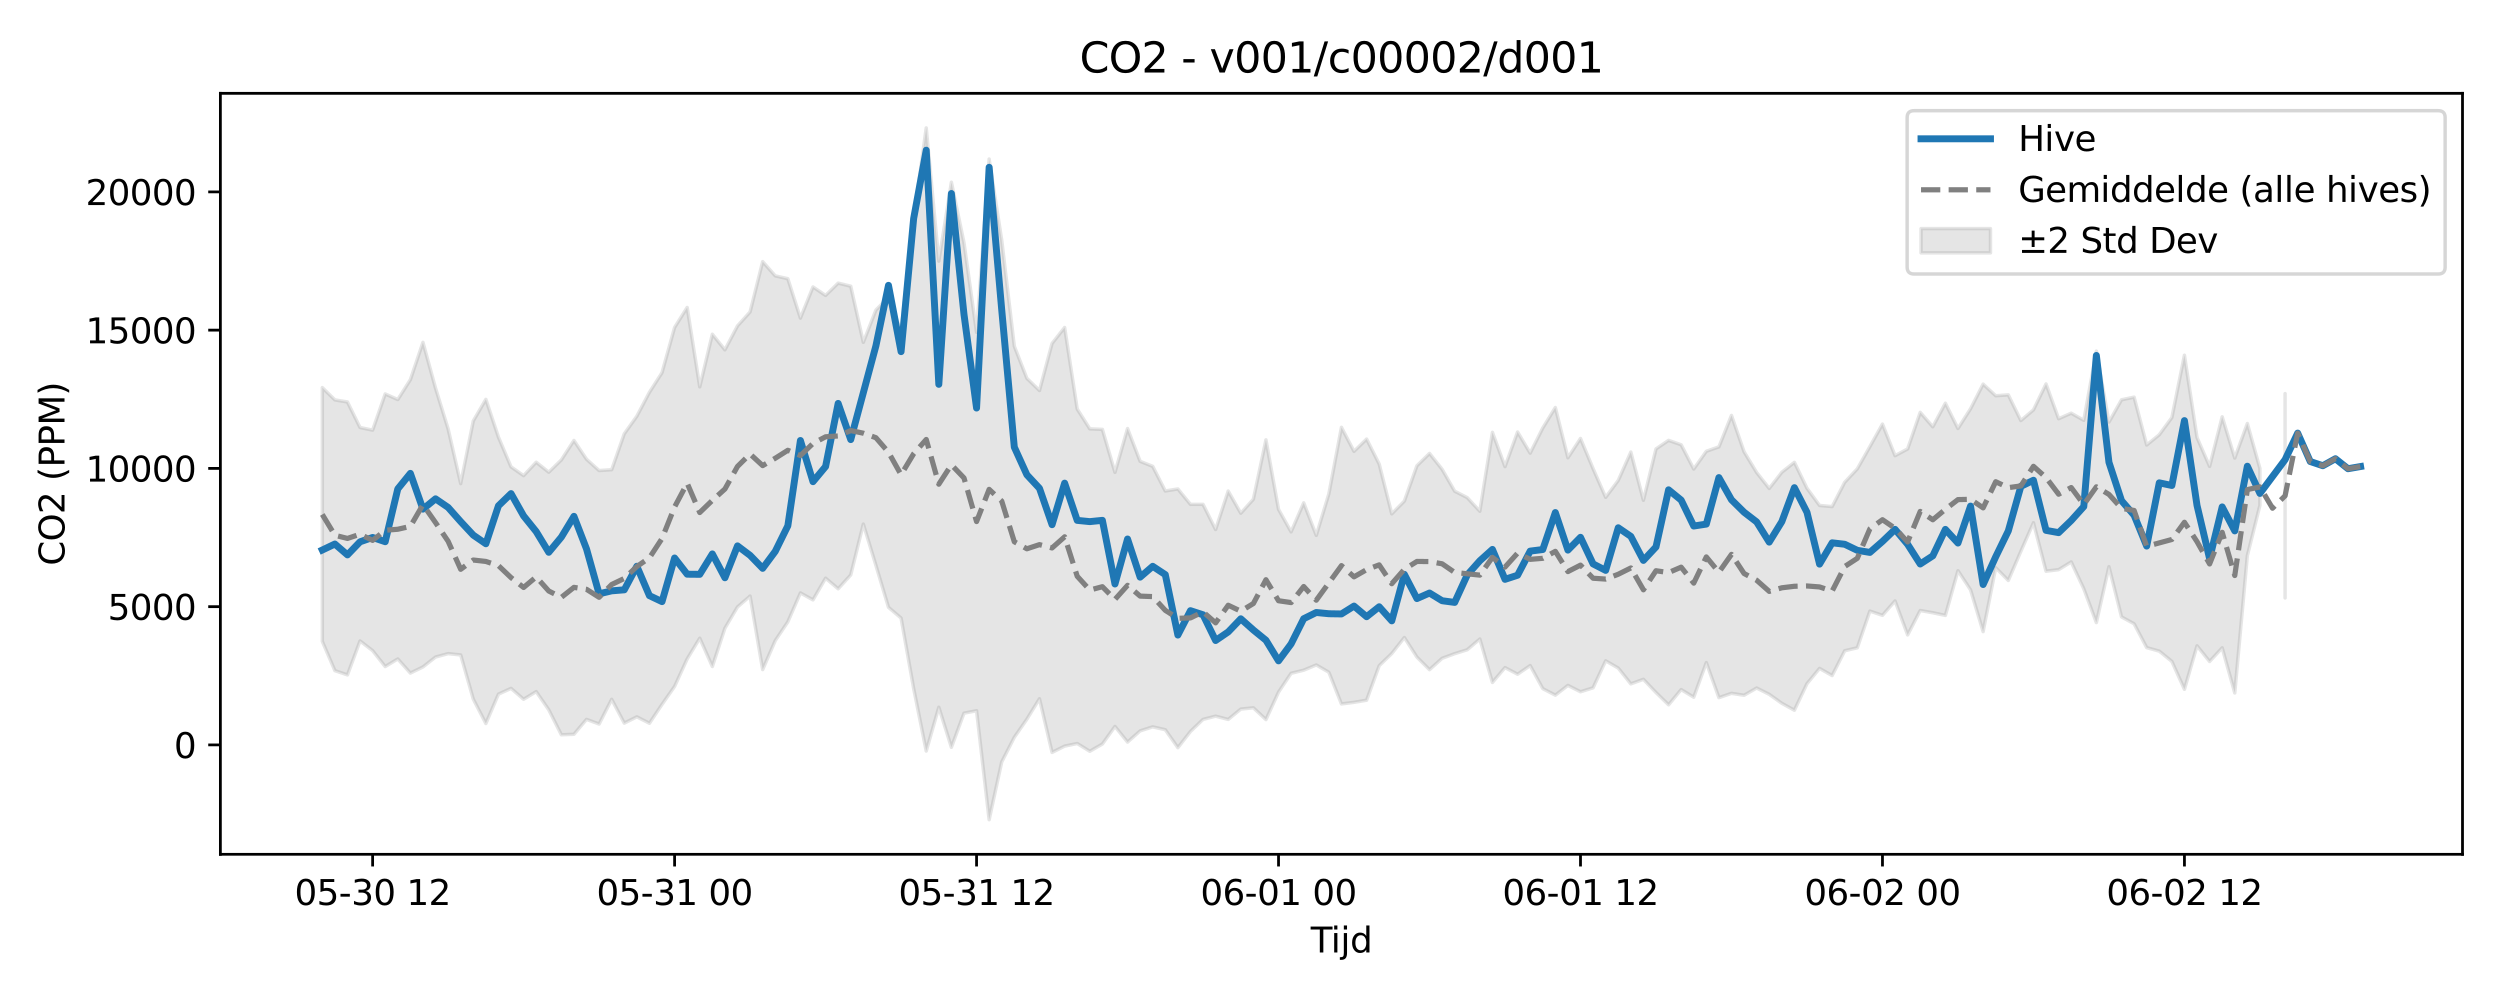 <?xml version="1.0" encoding="utf-8" standalone="no"?>
<!DOCTYPE svg PUBLIC "-//W3C//DTD SVG 1.1//EN"
  "http://www.w3.org/Graphics/SVG/1.1/DTD/svg11.dtd">
<svg xmlns:xlink="http://www.w3.org/1999/xlink" width="720pt" height="288pt" viewBox="0 0 720 288" xmlns="http://www.w3.org/2000/svg" version="1.1">
 <defs>
  <style type="text/css">*{stroke-linejoin: round; stroke-linecap: butt}</style>
 </defs>
 <g id="figure_1">
  <g id="patch_1">
   <path d="M 0 288 
L 720 288 
L 720 0 
L 0 0 
z
" style="fill: #ffffff"/>
  </g>
  <g id="axes_1">
   <g id="patch_2">
    <path d="M 63.47 246.04 
L 709.2 246.04 
L 709.2 26.88 
L 63.47 26.88 
z
" style="fill: #ffffff"/>
   </g>
   <g id="FillBetweenPolyCollection_1">
    <path d="M 92.821 111.626 
L 92.821 184.704 
L 96.445 193.142 
L 100.069 194.373 
L 103.692 184.583 
L 107.316 187.391 
L 110.939 191.971 
L 114.563 189.776 
L 118.187 193.845 
L 121.81 192.088 
L 125.434 189.229 
L 129.058 188.249 
L 132.681 188.624 
L 136.305 201.343 
L 139.928 208.376 
L 143.552 199.915 
L 147.176 198.253 
L 150.799 201.395 
L 154.423 199.184 
L 158.047 204.429 
L 161.67 211.617 
L 165.294 211.481 
L 168.917 207.18 
L 172.541 208.523 
L 176.165 201.401 
L 179.788 208.258 
L 183.412 206.449 
L 187.036 208.305 
L 190.659 202.873 
L 194.283 197.696 
L 197.906 189.781 
L 201.53 183.795 
L 205.154 191.956 
L 208.777 180.92 
L 212.401 174.805 
L 216.025 171.665 
L 219.648 192.849 
L 223.272 184.503 
L 226.895 179.095 
L 230.519 170.765 
L 234.143 172.767 
L 237.766 166.512 
L 241.39 169.573 
L 245.014 165.58 
L 248.637 150.933 
L 252.261 162.817 
L 255.884 174.915 
L 259.508 177.999 
L 263.132 198.287 
L 266.755 216.3 
L 270.379 203.684 
L 274.003 215.232 
L 277.626 205.399 
L 281.25 204.696 
L 284.873 236.078 
L 288.497 219.438 
L 292.121 212.35 
L 295.744 207.13 
L 299.368 201.237 
L 302.992 216.699 
L 306.615 214.889 
L 310.239 214.131 
L 313.862 216.371 
L 317.486 214.276 
L 321.11 209.218 
L 324.733 213.721 
L 328.357 210.498 
L 331.981 209.333 
L 335.604 210.162 
L 339.228 215.332 
L 342.851 210.664 
L 346.475 207.189 
L 350.099 206.255 
L 353.722 207.201 
L 357.346 204.219 
L 360.97 203.848 
L 364.593 207.247 
L 368.217 199.333 
L 371.84 193.91 
L 375.464 193.015 
L 379.088 191.508 
L 382.711 193.61 
L 386.335 202.733 
L 389.959 202.273 
L 393.582 201.66 
L 397.206 191.718 
L 400.83 188.222 
L 404.453 183.602 
L 408.077 189.248 
L 411.7 192.869 
L 415.324 189.595 
L 418.948 188.26 
L 422.571 187.13 
L 426.195 184.029 
L 429.819 196.543 
L 433.442 192.263 
L 437.066 194.176 
L 440.689 191.68 
L 444.313 198.324 
L 447.937 200.209 
L 451.56 197.398 
L 455.184 199.232 
L 458.808 198.096 
L 462.431 190.318 
L 466.055 192.405 
L 469.678 196.954 
L 473.302 195.643 
L 476.926 199.451 
L 480.549 202.989 
L 484.173 198.597 
L 487.797 200.797 
L 491.42 190.827 
L 495.044 200.929 
L 498.667 199.682 
L 502.291 200.24 
L 505.915 198.152 
L 509.538 199.968 
L 513.162 202.554 
L 516.786 204.546 
L 520.409 196.904 
L 524.033 192.506 
L 527.656 194.567 
L 531.28 187.421 
L 534.904 186.563 
L 538.527 175.992 
L 542.151 177.219 
L 545.775 173.077 
L 549.398 182.861 
L 553.022 175.826 
L 556.645 176.476 
L 560.269 177.236 
L 563.893 164.363 
L 567.516 169.878 
L 571.14 181.91 
L 574.764 163.498 
L 578.387 167.177 
L 582.011 158.775 
L 585.634 150.548 
L 589.258 164.508 
L 592.882 164.065 
L 596.505 161.842 
L 600.129 169.556 
L 603.753 179.312 
L 607.376 163.203 
L 611 177.672 
L 614.623 179.651 
L 618.247 186.515 
L 621.871 187.528 
L 625.494 190.485 
L 629.118 198.525 
L 632.742 185.997 
L 636.365 190.515 
L 639.989 186.581 
L 643.612 199.574 
L 647.236 160.037 
L 650.86 145.527 
L 650.86 134.937 
L 650.86 134.937 
L 647.236 121.965 
L 643.612 131.925 
L 639.989 120.037 
L 636.365 134.325 
L 632.742 126.003 
L 629.118 102.298 
L 625.494 120.257 
L 621.871 125.201 
L 618.247 128.164 
L 614.623 114.378 
L 611 115.139 
L 607.376 121.566 
L 603.753 101.107 
L 600.129 121.054 
L 596.505 118.993 
L 592.882 120.597 
L 589.258 110.57 
L 585.634 118.049 
L 582.011 121.122 
L 578.387 113.713 
L 574.764 113.976 
L 571.14 110.623 
L 567.516 117.729 
L 563.893 123.407 
L 560.269 116.117 
L 556.645 122.912 
L 553.022 118.755 
L 549.398 129.292 
L 545.775 131.232 
L 542.151 122.131 
L 538.527 128.624 
L 534.904 135.03 
L 531.28 138.887 
L 527.656 145.903 
L 524.033 145.568 
L 520.409 140.611 
L 516.786 133.146 
L 513.162 136.015 
L 509.538 140.674 
L 505.915 136.075 
L 502.291 130.101 
L 498.667 119.64 
L 495.044 128.697 
L 491.42 129.965 
L 487.797 135.083 
L 484.173 128.092 
L 480.549 126.823 
L 476.926 129.291 
L 473.302 144.089 
L 469.678 130.195 
L 466.055 138.364 
L 462.431 143.232 
L 458.808 134.962 
L 455.184 126.283 
L 451.56 131.836 
L 447.937 117.366 
L 444.313 123.266 
L 440.689 130.504 
L 437.066 124.414 
L 433.442 134.386 
L 429.819 124.511 
L 426.195 147.244 
L 422.571 143.319 
L 418.948 141.462 
L 415.324 135.148 
L 411.7 130.592 
L 408.077 134.139 
L 404.453 144.313 
L 400.83 147.993 
L 397.206 133.645 
L 393.582 126.451 
L 389.959 129.986 
L 386.335 123.067 
L 382.711 142.219 
L 379.088 154.2 
L 375.464 144.812 
L 371.84 153.177 
L 368.217 146.697 
L 364.593 126.675 
L 360.97 143.78 
L 357.346 147.812 
L 353.722 141.421 
L 350.099 152.505 
L 346.475 145.251 
L 342.851 145.249 
L 339.228 140.822 
L 335.604 141.402 
L 331.981 134.308 
L 328.357 132.862 
L 324.733 123.425 
L 321.11 136.042 
L 317.486 123.661 
L 313.862 123.507 
L 310.239 117.792 
L 306.615 94.311 
L 302.992 98.917 
L 299.368 112.469 
L 295.744 108.97 
L 292.121 99.696 
L 288.497 69.189 
L 284.873 45.801 
L 281.25 95.713 
L 277.626 69.893 
L 274.003 52.476 
L 270.379 75.205 
L 266.755 36.842 
L 263.132 63.079 
L 259.508 95.454 
L 255.884 85.592 
L 252.261 89.298 
L 248.637 98.592 
L 245.014 82.426 
L 241.39 81.54 
L 237.766 85.085 
L 234.143 82.644 
L 230.519 91.619 
L 226.895 80.272 
L 223.272 79.449 
L 219.648 75.345 
L 216.025 89.845 
L 212.401 93.859 
L 208.777 100.746 
L 205.154 96.257 
L 201.53 111.421 
L 197.906 88.549 
L 194.283 94.304 
L 190.659 107.325 
L 187.036 112.983 
L 183.412 119.867 
L 179.788 124.934 
L 176.165 135.272 
L 172.541 135.519 
L 168.917 132.255 
L 165.294 126.846 
L 161.67 132.451 
L 158.047 135.998 
L 154.423 133.115 
L 150.799 136.988 
L 147.176 134.448 
L 143.552 125.884 
L 139.928 115.011 
L 136.305 121.23 
L 132.681 139.29 
L 129.058 123.52 
L 125.434 111.787 
L 121.81 98.594 
L 118.187 109.347 
L 114.563 115.074 
L 110.939 113.453 
L 107.316 123.873 
L 103.692 123.12 
L 100.069 115.762 
L 96.445 115.169 
L 92.821 111.626 
z
" clip-path="url(#p08ad66c382)" style="fill: #808080; fill-opacity: 0.2; stroke: #808080; stroke-opacity: 0.2"/>
    <path d="M 658.107 113.361 
L 658.107 172.214 
L 658.107 113.361 
L 658.107 113.361 
z
" clip-path="url(#p08ad66c382)" style="fill: #808080; fill-opacity: 0.2; stroke: #808080; stroke-opacity: 0.2"/>
   </g>
   <g id="matplotlib.axis_1">
    <g id="xtick_1">
     <g id="line2d_1">
      <defs>
       <path id="m6ef78a20d9" d="M 0 0 
L 0 3.5 
" style="stroke: #000000; stroke-width: 0.8"/>
      </defs>
      <g>
       <use xlink:href="#m6ef78a20d9" x="107.316" y="246.04" style="stroke: #000000; stroke-width: 0.8"/>
      </g>
     </g>
     <g id="text_1">
      <!-- 05-30 12 -->
      <g transform="translate(84.835 260.638) scale(0.1 -0.1)">
       <defs>
        <path id="DejaVuSans-30" d="M 2034 4250 
Q 1547 4250 1301 3770 
Q 1056 3291 1056 2328 
Q 1056 1369 1301 889 
Q 1547 409 2034 409 
Q 2525 409 2770 889 
Q 3016 1369 3016 2328 
Q 3016 3291 2770 3770 
Q 2525 4250 2034 4250 
z
M 2034 4750 
Q 2819 4750 3233 4129 
Q 3647 3509 3647 2328 
Q 3647 1150 3233 529 
Q 2819 -91 2034 -91 
Q 1250 -91 836 529 
Q 422 1150 422 2328 
Q 422 3509 836 4129 
Q 1250 4750 2034 4750 
z
" transform="scale(0.016)"/>
        <path id="DejaVuSans-35" d="M 691 4666 
L 3169 4666 
L 3169 4134 
L 1269 4134 
L 1269 2991 
Q 1406 3038 1543 3061 
Q 1681 3084 1819 3084 
Q 2600 3084 3056 2656 
Q 3513 2228 3513 1497 
Q 3513 744 3044 326 
Q 2575 -91 1722 -91 
Q 1428 -91 1123 -41 
Q 819 9 494 109 
L 494 744 
Q 775 591 1075 516 
Q 1375 441 1709 441 
Q 2250 441 2565 725 
Q 2881 1009 2881 1497 
Q 2881 1984 2565 2268 
Q 2250 2553 1709 2553 
Q 1456 2553 1204 2497 
Q 953 2441 691 2322 
L 691 4666 
z
" transform="scale(0.016)"/>
        <path id="DejaVuSans-2d" d="M 313 2009 
L 1997 2009 
L 1997 1497 
L 313 1497 
L 313 2009 
z
" transform="scale(0.016)"/>
        <path id="DejaVuSans-33" d="M 2597 2516 
Q 3050 2419 3304 2112 
Q 3559 1806 3559 1356 
Q 3559 666 3084 287 
Q 2609 -91 1734 -91 
Q 1441 -91 1130 -33 
Q 819 25 488 141 
L 488 750 
Q 750 597 1062 519 
Q 1375 441 1716 441 
Q 2309 441 2620 675 
Q 2931 909 2931 1356 
Q 2931 1769 2642 2001 
Q 2353 2234 1838 2234 
L 1294 2234 
L 1294 2753 
L 1863 2753 
Q 2328 2753 2575 2939 
Q 2822 3125 2822 3475 
Q 2822 3834 2567 4026 
Q 2313 4219 1838 4219 
Q 1578 4219 1281 4162 
Q 984 4106 628 3988 
L 628 4550 
Q 988 4650 1302 4700 
Q 1616 4750 1894 4750 
Q 2613 4750 3031 4423 
Q 3450 4097 3450 3541 
Q 3450 3153 3228 2886 
Q 3006 2619 2597 2516 
z
" transform="scale(0.016)"/>
        <path id="DejaVuSans-20" transform="scale(0.016)"/>
        <path id="DejaVuSans-31" d="M 794 531 
L 1825 531 
L 1825 4091 
L 703 3866 
L 703 4441 
L 1819 4666 
L 2450 4666 
L 2450 531 
L 3481 531 
L 3481 0 
L 794 0 
L 794 531 
z
" transform="scale(0.016)"/>
        <path id="DejaVuSans-32" d="M 1228 531 
L 3431 531 
L 3431 0 
L 469 0 
L 469 531 
Q 828 903 1448 1529 
Q 2069 2156 2228 2338 
Q 2531 2678 2651 2914 
Q 2772 3150 2772 3378 
Q 2772 3750 2511 3984 
Q 2250 4219 1831 4219 
Q 1534 4219 1204 4116 
Q 875 4013 500 3803 
L 500 4441 
Q 881 4594 1212 4672 
Q 1544 4750 1819 4750 
Q 2544 4750 2975 4387 
Q 3406 4025 3406 3419 
Q 3406 3131 3298 2873 
Q 3191 2616 2906 2266 
Q 2828 2175 2409 1742 
Q 1991 1309 1228 531 
z
" transform="scale(0.016)"/>
       </defs>
       <use xlink:href="#DejaVuSans-30"/>
       <use xlink:href="#DejaVuSans-35" transform="translate(63.623 0)"/>
       <use xlink:href="#DejaVuSans-2d" transform="translate(127.246 0)"/>
       <use xlink:href="#DejaVuSans-33" transform="translate(163.33 0)"/>
       <use xlink:href="#DejaVuSans-30" transform="translate(226.953 0)"/>
       <use xlink:href="#DejaVuSans-20" transform="translate(290.576 0)"/>
       <use xlink:href="#DejaVuSans-31" transform="translate(322.363 0)"/>
       <use xlink:href="#DejaVuSans-32" transform="translate(385.986 0)"/>
      </g>
     </g>
    </g>
    <g id="xtick_2">
     <g id="line2d_2">
      <g>
       <use xlink:href="#m6ef78a20d9" x="194.283" y="246.04" style="stroke: #000000; stroke-width: 0.8"/>
      </g>
     </g>
     <g id="text_2">
      <!-- 05-31 00 -->
      <g transform="translate(171.802 260.638) scale(0.1 -0.1)">
       <use xlink:href="#DejaVuSans-30"/>
       <use xlink:href="#DejaVuSans-35" transform="translate(63.623 0)"/>
       <use xlink:href="#DejaVuSans-2d" transform="translate(127.246 0)"/>
       <use xlink:href="#DejaVuSans-33" transform="translate(163.33 0)"/>
       <use xlink:href="#DejaVuSans-31" transform="translate(226.953 0)"/>
       <use xlink:href="#DejaVuSans-20" transform="translate(290.576 0)"/>
       <use xlink:href="#DejaVuSans-30" transform="translate(322.363 0)"/>
       <use xlink:href="#DejaVuSans-30" transform="translate(385.986 0)"/>
      </g>
     </g>
    </g>
    <g id="xtick_3">
     <g id="line2d_3">
      <g>
       <use xlink:href="#m6ef78a20d9" x="281.25" y="246.04" style="stroke: #000000; stroke-width: 0.8"/>
      </g>
     </g>
     <g id="text_3">
      <!-- 05-31 12 -->
      <g transform="translate(258.769 260.638) scale(0.1 -0.1)">
       <use xlink:href="#DejaVuSans-30"/>
       <use xlink:href="#DejaVuSans-35" transform="translate(63.623 0)"/>
       <use xlink:href="#DejaVuSans-2d" transform="translate(127.246 0)"/>
       <use xlink:href="#DejaVuSans-33" transform="translate(163.33 0)"/>
       <use xlink:href="#DejaVuSans-31" transform="translate(226.953 0)"/>
       <use xlink:href="#DejaVuSans-20" transform="translate(290.576 0)"/>
       <use xlink:href="#DejaVuSans-31" transform="translate(322.363 0)"/>
       <use xlink:href="#DejaVuSans-32" transform="translate(385.986 0)"/>
      </g>
     </g>
    </g>
    <g id="xtick_4">
     <g id="line2d_4">
      <g>
       <use xlink:href="#m6ef78a20d9" x="368.217" y="246.04" style="stroke: #000000; stroke-width: 0.8"/>
      </g>
     </g>
     <g id="text_4">
      <!-- 06-01 00 -->
      <g transform="translate(345.736 260.638) scale(0.1 -0.1)">
       <defs>
        <path id="DejaVuSans-36" d="M 2113 2584 
Q 1688 2584 1439 2293 
Q 1191 2003 1191 1497 
Q 1191 994 1439 701 
Q 1688 409 2113 409 
Q 2538 409 2786 701 
Q 3034 994 3034 1497 
Q 3034 2003 2786 2293 
Q 2538 2584 2113 2584 
z
M 3366 4563 
L 3366 3988 
Q 3128 4100 2886 4159 
Q 2644 4219 2406 4219 
Q 1781 4219 1451 3797 
Q 1122 3375 1075 2522 
Q 1259 2794 1537 2939 
Q 1816 3084 2150 3084 
Q 2853 3084 3261 2657 
Q 3669 2231 3669 1497 
Q 3669 778 3244 343 
Q 2819 -91 2113 -91 
Q 1303 -91 875 529 
Q 447 1150 447 2328 
Q 447 3434 972 4092 
Q 1497 4750 2381 4750 
Q 2619 4750 2861 4703 
Q 3103 4656 3366 4563 
z
" transform="scale(0.016)"/>
       </defs>
       <use xlink:href="#DejaVuSans-30"/>
       <use xlink:href="#DejaVuSans-36" transform="translate(63.623 0)"/>
       <use xlink:href="#DejaVuSans-2d" transform="translate(127.246 0)"/>
       <use xlink:href="#DejaVuSans-30" transform="translate(163.33 0)"/>
       <use xlink:href="#DejaVuSans-31" transform="translate(226.953 0)"/>
       <use xlink:href="#DejaVuSans-20" transform="translate(290.576 0)"/>
       <use xlink:href="#DejaVuSans-30" transform="translate(322.363 0)"/>
       <use xlink:href="#DejaVuSans-30" transform="translate(385.986 0)"/>
      </g>
     </g>
    </g>
    <g id="xtick_5">
     <g id="line2d_5">
      <g>
       <use xlink:href="#m6ef78a20d9" x="455.184" y="246.04" style="stroke: #000000; stroke-width: 0.8"/>
      </g>
     </g>
     <g id="text_5">
      <!-- 06-01 12 -->
      <g transform="translate(432.703 260.638) scale(0.1 -0.1)">
       <use xlink:href="#DejaVuSans-30"/>
       <use xlink:href="#DejaVuSans-36" transform="translate(63.623 0)"/>
       <use xlink:href="#DejaVuSans-2d" transform="translate(127.246 0)"/>
       <use xlink:href="#DejaVuSans-30" transform="translate(163.33 0)"/>
       <use xlink:href="#DejaVuSans-31" transform="translate(226.953 0)"/>
       <use xlink:href="#DejaVuSans-20" transform="translate(290.576 0)"/>
       <use xlink:href="#DejaVuSans-31" transform="translate(322.363 0)"/>
       <use xlink:href="#DejaVuSans-32" transform="translate(385.986 0)"/>
      </g>
     </g>
    </g>
    <g id="xtick_6">
     <g id="line2d_6">
      <g>
       <use xlink:href="#m6ef78a20d9" x="542.151" y="246.04" style="stroke: #000000; stroke-width: 0.8"/>
      </g>
     </g>
     <g id="text_6">
      <!-- 06-02 00 -->
      <g transform="translate(519.67 260.638) scale(0.1 -0.1)">
       <use xlink:href="#DejaVuSans-30"/>
       <use xlink:href="#DejaVuSans-36" transform="translate(63.623 0)"/>
       <use xlink:href="#DejaVuSans-2d" transform="translate(127.246 0)"/>
       <use xlink:href="#DejaVuSans-30" transform="translate(163.33 0)"/>
       <use xlink:href="#DejaVuSans-32" transform="translate(226.953 0)"/>
       <use xlink:href="#DejaVuSans-20" transform="translate(290.576 0)"/>
       <use xlink:href="#DejaVuSans-30" transform="translate(322.363 0)"/>
       <use xlink:href="#DejaVuSans-30" transform="translate(385.986 0)"/>
      </g>
     </g>
    </g>
    <g id="xtick_7">
     <g id="line2d_7">
      <g>
       <use xlink:href="#m6ef78a20d9" x="629.118" y="246.04" style="stroke: #000000; stroke-width: 0.8"/>
      </g>
     </g>
     <g id="text_7">
      <!-- 06-02 12 -->
      <g transform="translate(606.637 260.638) scale(0.1 -0.1)">
       <use xlink:href="#DejaVuSans-30"/>
       <use xlink:href="#DejaVuSans-36" transform="translate(63.623 0)"/>
       <use xlink:href="#DejaVuSans-2d" transform="translate(127.246 0)"/>
       <use xlink:href="#DejaVuSans-30" transform="translate(163.33 0)"/>
       <use xlink:href="#DejaVuSans-32" transform="translate(226.953 0)"/>
       <use xlink:href="#DejaVuSans-20" transform="translate(290.576 0)"/>
       <use xlink:href="#DejaVuSans-31" transform="translate(322.363 0)"/>
       <use xlink:href="#DejaVuSans-32" transform="translate(385.986 0)"/>
      </g>
     </g>
    </g>
    <g id="text_8">
     <!-- Tijd -->
     <g transform="translate(377.485 274.317) scale(0.1 -0.1)">
      <defs>
       <path id="DejaVuSans-54" d="M -19 4666 
L 3928 4666 
L 3928 4134 
L 2272 4134 
L 2272 0 
L 1638 0 
L 1638 4134 
L -19 4134 
L -19 4666 
z
" transform="scale(0.016)"/>
       <path id="DejaVuSans-69" d="M 603 3500 
L 1178 3500 
L 1178 0 
L 603 0 
L 603 3500 
z
M 603 4863 
L 1178 4863 
L 1178 4134 
L 603 4134 
L 603 4863 
z
" transform="scale(0.016)"/>
       <path id="DejaVuSans-6a" d="M 603 3500 
L 1178 3500 
L 1178 -63 
Q 1178 -731 923 -1031 
Q 669 -1331 103 -1331 
L -116 -1331 
L -116 -844 
L 38 -844 
Q 366 -844 484 -692 
Q 603 -541 603 -63 
L 603 3500 
z
M 603 4863 
L 1178 4863 
L 1178 4134 
L 603 4134 
L 603 4863 
z
" transform="scale(0.016)"/>
       <path id="DejaVuSans-64" d="M 2906 2969 
L 2906 4863 
L 3481 4863 
L 3481 0 
L 2906 0 
L 2906 525 
Q 2725 213 2448 61 
Q 2172 -91 1784 -91 
Q 1150 -91 751 415 
Q 353 922 353 1747 
Q 353 2572 751 3078 
Q 1150 3584 1784 3584 
Q 2172 3584 2448 3432 
Q 2725 3281 2906 2969 
z
M 947 1747 
Q 947 1113 1208 752 
Q 1469 391 1925 391 
Q 2381 391 2643 752 
Q 2906 1113 2906 1747 
Q 2906 2381 2643 2742 
Q 2381 3103 1925 3103 
Q 1469 3103 1208 2742 
Q 947 2381 947 1747 
z
" transform="scale(0.016)"/>
      </defs>
      <use xlink:href="#DejaVuSans-54"/>
      <use xlink:href="#DejaVuSans-69" transform="translate(57.959 0)"/>
      <use xlink:href="#DejaVuSans-6a" transform="translate(85.742 0)"/>
      <use xlink:href="#DejaVuSans-64" transform="translate(113.525 0)"/>
     </g>
    </g>
   </g>
   <g id="matplotlib.axis_2">
    <g id="ytick_1">
     <g id="line2d_8">
      <defs>
       <path id="m65ad45d674" d="M 0 0 
L -3.5 0 
" style="stroke: #000000; stroke-width: 0.8"/>
      </defs>
      <g>
       <use xlink:href="#m65ad45d674" x="63.47" y="214.532" style="stroke: #000000; stroke-width: 0.8"/>
      </g>
     </g>
     <g id="text_9">
      <!-- 0 -->
      <g transform="translate(50.108 218.331) scale(0.1 -0.1)">
       <use xlink:href="#DejaVuSans-30"/>
      </g>
     </g>
    </g>
    <g id="ytick_2">
     <g id="line2d_9">
      <g>
       <use xlink:href="#m65ad45d674" x="63.47" y="174.716" style="stroke: #000000; stroke-width: 0.8"/>
      </g>
     </g>
     <g id="text_10">
      <!-- 5000 -->
      <g transform="translate(31.02 178.515) scale(0.1 -0.1)">
       <use xlink:href="#DejaVuSans-35"/>
       <use xlink:href="#DejaVuSans-30" transform="translate(63.623 0)"/>
       <use xlink:href="#DejaVuSans-30" transform="translate(127.246 0)"/>
       <use xlink:href="#DejaVuSans-30" transform="translate(190.869 0)"/>
      </g>
     </g>
    </g>
    <g id="ytick_3">
     <g id="line2d_10">
      <g>
       <use xlink:href="#m65ad45d674" x="63.47" y="134.9" style="stroke: #000000; stroke-width: 0.8"/>
      </g>
     </g>
     <g id="text_11">
      <!-- 10000 -->
      <g transform="translate(24.657 138.699) scale(0.1 -0.1)">
       <use xlink:href="#DejaVuSans-31"/>
       <use xlink:href="#DejaVuSans-30" transform="translate(63.623 0)"/>
       <use xlink:href="#DejaVuSans-30" transform="translate(127.246 0)"/>
       <use xlink:href="#DejaVuSans-30" transform="translate(190.869 0)"/>
       <use xlink:href="#DejaVuSans-30" transform="translate(254.492 0)"/>
      </g>
     </g>
    </g>
    <g id="ytick_4">
     <g id="line2d_11">
      <g>
       <use xlink:href="#m65ad45d674" x="63.47" y="95.084" style="stroke: #000000; stroke-width: 0.8"/>
      </g>
     </g>
     <g id="text_12">
      <!-- 15000 -->
      <g transform="translate(24.657 98.883) scale(0.1 -0.1)">
       <use xlink:href="#DejaVuSans-31"/>
       <use xlink:href="#DejaVuSans-35" transform="translate(63.623 0)"/>
       <use xlink:href="#DejaVuSans-30" transform="translate(127.246 0)"/>
       <use xlink:href="#DejaVuSans-30" transform="translate(190.869 0)"/>
       <use xlink:href="#DejaVuSans-30" transform="translate(254.492 0)"/>
      </g>
     </g>
    </g>
    <g id="ytick_5">
     <g id="line2d_12">
      <g>
       <use xlink:href="#m65ad45d674" x="63.47" y="55.268" style="stroke: #000000; stroke-width: 0.8"/>
      </g>
     </g>
     <g id="text_13">
      <!-- 20000 -->
      <g transform="translate(24.657 59.067) scale(0.1 -0.1)">
       <use xlink:href="#DejaVuSans-32"/>
       <use xlink:href="#DejaVuSans-30" transform="translate(63.623 0)"/>
       <use xlink:href="#DejaVuSans-30" transform="translate(127.246 0)"/>
       <use xlink:href="#DejaVuSans-30" transform="translate(190.869 0)"/>
       <use xlink:href="#DejaVuSans-30" transform="translate(254.492 0)"/>
      </g>
     </g>
    </g>
    <g id="text_14">
     <!-- CO2 (PPM) -->
     <g transform="translate(18.578 162.903) rotate(-90) scale(0.1 -0.1)">
      <defs>
       <path id="DejaVuSans-43" d="M 4122 4306 
L 4122 3641 
Q 3803 3938 3442 4084 
Q 3081 4231 2675 4231 
Q 1875 4231 1450 3742 
Q 1025 3253 1025 2328 
Q 1025 1406 1450 917 
Q 1875 428 2675 428 
Q 3081 428 3442 575 
Q 3803 722 4122 1019 
L 4122 359 
Q 3791 134 3420 21 
Q 3050 -91 2638 -91 
Q 1578 -91 968 557 
Q 359 1206 359 2328 
Q 359 3453 968 4101 
Q 1578 4750 2638 4750 
Q 3056 4750 3426 4639 
Q 3797 4528 4122 4306 
z
" transform="scale(0.016)"/>
       <path id="DejaVuSans-4f" d="M 2522 4238 
Q 1834 4238 1429 3725 
Q 1025 3213 1025 2328 
Q 1025 1447 1429 934 
Q 1834 422 2522 422 
Q 3209 422 3611 934 
Q 4013 1447 4013 2328 
Q 4013 3213 3611 3725 
Q 3209 4238 2522 4238 
z
M 2522 4750 
Q 3503 4750 4090 4092 
Q 4678 3434 4678 2328 
Q 4678 1225 4090 567 
Q 3503 -91 2522 -91 
Q 1538 -91 948 565 
Q 359 1222 359 2328 
Q 359 3434 948 4092 
Q 1538 4750 2522 4750 
z
" transform="scale(0.016)"/>
       <path id="DejaVuSans-28" d="M 1984 4856 
Q 1566 4138 1362 3434 
Q 1159 2731 1159 2009 
Q 1159 1288 1364 580 
Q 1569 -128 1984 -844 
L 1484 -844 
Q 1016 -109 783 600 
Q 550 1309 550 2009 
Q 550 2706 781 3412 
Q 1013 4119 1484 4856 
L 1984 4856 
z
" transform="scale(0.016)"/>
       <path id="DejaVuSans-50" d="M 1259 4147 
L 1259 2394 
L 2053 2394 
Q 2494 2394 2734 2622 
Q 2975 2850 2975 3272 
Q 2975 3691 2734 3919 
Q 2494 4147 2053 4147 
L 1259 4147 
z
M 628 4666 
L 2053 4666 
Q 2838 4666 3239 4311 
Q 3641 3956 3641 3272 
Q 3641 2581 3239 2228 
Q 2838 1875 2053 1875 
L 1259 1875 
L 1259 0 
L 628 0 
L 628 4666 
z
" transform="scale(0.016)"/>
       <path id="DejaVuSans-4d" d="M 628 4666 
L 1569 4666 
L 2759 1491 
L 3956 4666 
L 4897 4666 
L 4897 0 
L 4281 0 
L 4281 4097 
L 3078 897 
L 2444 897 
L 1241 4097 
L 1241 0 
L 628 0 
L 628 4666 
z
" transform="scale(0.016)"/>
       <path id="DejaVuSans-29" d="M 513 4856 
L 1013 4856 
Q 1481 4119 1714 3412 
Q 1947 2706 1947 2009 
Q 1947 1309 1714 600 
Q 1481 -109 1013 -844 
L 513 -844 
Q 928 -128 1133 580 
Q 1338 1288 1338 2009 
Q 1338 2731 1133 3434 
Q 928 4138 513 4856 
z
" transform="scale(0.016)"/>
      </defs>
      <use xlink:href="#DejaVuSans-43"/>
      <use xlink:href="#DejaVuSans-4f" transform="translate(69.824 0)"/>
      <use xlink:href="#DejaVuSans-32" transform="translate(148.535 0)"/>
      <use xlink:href="#DejaVuSans-20" transform="translate(212.158 0)"/>
      <use xlink:href="#DejaVuSans-28" transform="translate(243.945 0)"/>
      <use xlink:href="#DejaVuSans-50" transform="translate(282.959 0)"/>
      <use xlink:href="#DejaVuSans-50" transform="translate(343.262 0)"/>
      <use xlink:href="#DejaVuSans-4d" transform="translate(403.564 0)"/>
      <use xlink:href="#DejaVuSans-29" transform="translate(489.844 0)"/>
     </g>
    </g>
   </g>
   <g id="line2d_13">
    <path d="M 92.821 158.407 
L 96.445 156.679 
L 100.069 159.809 
L 103.692 156.038 
L 107.316 154.789 
L 110.939 156.013 
L 114.563 140.803 
L 118.187 136.333 
L 121.81 146.627 
L 125.434 143.662 
L 129.058 146.136 
L 132.681 150.226 
L 136.305 154.115 
L 139.928 156.603 
L 143.552 145.671 
L 147.176 142.162 
L 150.799 148.583 
L 154.423 153.096 
L 158.047 159.06 
L 161.67 154.688 
L 165.294 148.708 
L 168.917 158.097 
L 172.541 171.023 
L 176.165 170.161 
L 179.788 169.871 
L 183.412 163.087 
L 187.036 171.552 
L 190.659 173.266 
L 194.283 160.706 
L 197.906 165.372 
L 201.53 165.409 
L 205.154 159.533 
L 208.777 166.394 
L 212.401 157.215 
L 216.025 159.947 
L 219.648 163.681 
L 223.272 158.797 
L 226.895 151.439 
L 230.519 126.865 
L 234.143 138.722 
L 237.766 134.366 
L 241.39 116.186 
L 245.014 126.6 
L 252.261 99.607 
L 255.884 82.18 
L 259.508 101.271 
L 263.132 62.945 
L 266.755 43.26 
L 270.379 110.684 
L 274.003 55.73 
L 277.626 90.517 
L 281.25 117.512 
L 284.873 48.181 
L 288.497 89.247 
L 292.121 128.78 
L 295.744 136.745 
L 299.368 140.637 
L 302.992 151.109 
L 306.615 139.149 
L 310.239 149.868 
L 313.862 150.229 
L 317.486 149.859 
L 321.11 168.186 
L 324.733 155.238 
L 328.357 166.219 
L 331.981 163.097 
L 335.604 165.486 
L 339.228 182.897 
L 342.851 175.873 
L 346.475 177.054 
L 350.099 184.468 
L 353.722 181.994 
L 357.346 178.214 
L 360.97 181.439 
L 364.593 184.388 
L 368.217 190.324 
L 371.84 185.439 
L 375.464 178.19 
L 379.088 176.396 
L 382.711 176.757 
L 386.335 176.815 
L 389.959 174.551 
L 393.582 177.614 
L 397.206 174.75 
L 400.83 178.801 
L 404.453 165.417 
L 408.077 172.388 
L 411.7 170.79 
L 415.324 173.012 
L 418.948 173.492 
L 422.571 165.577 
L 426.195 161.497 
L 429.819 158.236 
L 433.442 166.851 
L 437.066 165.666 
L 440.689 158.718 
L 444.313 158.266 
L 447.937 147.617 
L 451.56 158.431 
L 455.184 154.747 
L 458.808 162.405 
L 462.431 164.268 
L 466.055 151.997 
L 469.678 154.477 
L 473.302 161.396 
L 476.926 157.519 
L 480.549 141.069 
L 484.173 144.026 
L 487.797 151.498 
L 491.42 150.94 
L 495.044 137.548 
L 498.667 143.941 
L 502.291 147.519 
L 505.915 150.311 
L 509.538 156.13 
L 513.162 150.234 
L 516.786 140.45 
L 520.409 147.545 
L 524.033 162.466 
L 527.656 156.331 
L 531.28 156.748 
L 534.904 158.492 
L 538.527 159.097 
L 542.151 155.936 
L 545.775 152.456 
L 549.398 156.764 
L 553.022 162.436 
L 556.645 160.082 
L 560.269 152.467 
L 563.893 156.396 
L 567.516 145.759 
L 571.14 168.339 
L 574.764 160.355 
L 578.387 152.915 
L 582.011 140.068 
L 585.634 138.316 
L 589.258 152.745 
L 592.882 153.402 
L 596.505 149.916 
L 600.129 145.893 
L 603.753 102.374 
L 607.376 133.137 
L 611 144.195 
L 614.623 148.393 
L 618.247 157.266 
L 621.871 139.059 
L 625.494 139.818 
L 629.118 121.139 
L 632.742 145.566 
L 636.365 160.892 
L 639.989 145.993 
L 643.612 152.897 
L 647.236 134.271 
L 650.86 142.104 
L 658.107 132.383 
L 661.731 124.739 
L 665.354 132.917 
L 668.978 134.127 
L 672.601 132.113 
L 676.225 134.99 
L 679.849 134.362 
L 679.849 134.362 
" clip-path="url(#p08ad66c382)" style="fill: none; stroke: #1f77b4; stroke-width: 2; stroke-linecap: square"/>
   </g>
   <g id="line2d_14">
    <path d="M 92.821 148.165 
L 96.445 154.156 
L 100.069 155.068 
L 103.692 153.852 
L 107.316 155.632 
L 110.939 152.712 
L 114.563 152.425 
L 118.187 151.596 
L 121.81 145.341 
L 125.434 150.508 
L 129.058 155.884 
L 132.681 163.957 
L 136.305 161.287 
L 139.928 161.694 
L 143.552 162.899 
L 147.176 166.351 
L 150.799 169.192 
L 154.423 166.15 
L 158.047 170.213 
L 161.67 172.034 
L 165.294 169.163 
L 168.917 169.717 
L 172.541 172.021 
L 176.165 168.336 
L 179.788 166.596 
L 183.412 163.158 
L 187.036 160.644 
L 190.659 155.099 
L 194.283 146 
L 197.906 139.165 
L 201.53 147.608 
L 205.154 144.107 
L 208.777 140.833 
L 212.401 134.332 
L 216.025 130.755 
L 219.648 134.097 
L 223.272 131.976 
L 226.895 129.683 
L 230.519 131.192 
L 234.143 127.706 
L 237.766 125.799 
L 241.39 125.557 
L 245.014 124.003 
L 248.637 124.762 
L 252.261 126.058 
L 255.884 130.253 
L 259.508 136.726 
L 263.132 130.683 
L 266.755 126.571 
L 270.379 139.445 
L 274.003 133.854 
L 277.626 137.646 
L 281.25 150.205 
L 284.873 140.94 
L 288.497 144.313 
L 292.121 156.023 
L 295.744 158.05 
L 299.368 156.853 
L 302.992 157.808 
L 306.615 154.6 
L 310.239 165.962 
L 313.862 169.939 
L 317.486 168.968 
L 321.11 172.63 
L 324.733 168.573 
L 328.357 171.68 
L 331.981 171.82 
L 335.604 175.782 
L 339.228 178.077 
L 342.851 177.956 
L 346.475 176.22 
L 350.099 179.38 
L 353.722 174.311 
L 357.346 176.016 
L 360.97 173.814 
L 364.593 166.961 
L 368.217 173.015 
L 371.84 173.543 
L 375.464 168.914 
L 379.088 172.854 
L 386.335 162.9 
L 389.959 166.13 
L 393.582 164.055 
L 397.206 162.682 
L 400.83 168.107 
L 404.453 163.957 
L 408.077 161.693 
L 411.7 161.731 
L 415.324 162.371 
L 418.948 164.861 
L 426.195 165.636 
L 429.819 160.527 
L 433.442 163.325 
L 437.066 159.295 
L 440.689 161.092 
L 444.313 160.795 
L 447.937 158.787 
L 451.56 164.617 
L 455.184 162.757 
L 458.808 166.529 
L 462.431 166.775 
L 466.055 165.385 
L 469.678 163.575 
L 473.302 169.866 
L 476.926 164.371 
L 480.549 164.906 
L 484.173 163.344 
L 487.797 167.94 
L 491.42 160.396 
L 495.044 164.813 
L 498.667 159.661 
L 502.291 165.17 
L 505.915 167.113 
L 509.538 170.321 
L 513.162 169.285 
L 516.786 168.846 
L 520.409 168.758 
L 524.033 169.037 
L 527.656 170.235 
L 531.28 163.154 
L 534.904 160.796 
L 538.527 152.308 
L 542.151 149.675 
L 545.775 152.155 
L 549.398 156.077 
L 553.022 147.291 
L 556.645 149.694 
L 560.269 146.676 
L 563.893 143.885 
L 567.516 143.804 
L 571.14 146.267 
L 574.764 138.737 
L 578.387 140.445 
L 582.011 139.948 
L 585.634 134.299 
L 589.258 137.539 
L 592.882 142.331 
L 596.505 140.417 
L 600.129 145.305 
L 603.753 140.21 
L 607.376 142.385 
L 611 146.406 
L 614.623 147.014 
L 618.247 157.339 
L 625.494 155.371 
L 629.118 150.412 
L 632.742 156 
L 636.365 162.42 
L 639.989 153.309 
L 643.612 165.749 
L 647.236 141.001 
L 650.86 140.232 
L 654.483 146.361 
L 658.107 142.787 
L 661.731 124.739 
L 665.354 132.917 
L 668.978 134.127 
L 672.601 132.113 
L 676.225 134.99 
L 679.849 134.362 
L 679.849 134.362 
" clip-path="url(#p08ad66c382)" style="fill: none; stroke-dasharray: 5.55,2.4; stroke-dashoffset: 0; stroke: #808080; stroke-width: 1.5"/>
   </g>
   <g id="patch_3">
    <path d="M 63.47 246.04 
L 63.47 26.88 
" style="fill: none; stroke: #000000; stroke-width: 0.8; stroke-linejoin: miter; stroke-linecap: square"/>
   </g>
   <g id="patch_4">
    <path d="M 709.2 246.04 
L 709.2 26.88 
" style="fill: none; stroke: #000000; stroke-width: 0.8; stroke-linejoin: miter; stroke-linecap: square"/>
   </g>
   <g id="patch_5">
    <path d="M 63.47 246.04 
L 709.2 246.04 
" style="fill: none; stroke: #000000; stroke-width: 0.8; stroke-linejoin: miter; stroke-linecap: square"/>
   </g>
   <g id="patch_6">
    <path d="M 63.47 26.88 
L 709.2 26.88 
" style="fill: none; stroke: #000000; stroke-width: 0.8; stroke-linejoin: miter; stroke-linecap: square"/>
   </g>
   <g id="text_15">
    <!-- CO2 - v001/c00002/d001 -->
    <g transform="translate(310.932 20.88) scale(0.12 -0.12)">
     <defs>
      <path id="DejaVuSans-76" d="M 191 3500 
L 800 3500 
L 1894 563 
L 2988 3500 
L 3597 3500 
L 2284 0 
L 1503 0 
L 191 3500 
z
" transform="scale(0.016)"/>
      <path id="DejaVuSans-2f" d="M 1625 4666 
L 2156 4666 
L 531 -594 
L 0 -594 
L 1625 4666 
z
" transform="scale(0.016)"/>
      <path id="DejaVuSans-63" d="M 3122 3366 
L 3122 2828 
Q 2878 2963 2633 3030 
Q 2388 3097 2138 3097 
Q 1578 3097 1268 2742 
Q 959 2388 959 1747 
Q 959 1106 1268 751 
Q 1578 397 2138 397 
Q 2388 397 2633 464 
Q 2878 531 3122 666 
L 3122 134 
Q 2881 22 2623 -34 
Q 2366 -91 2075 -91 
Q 1284 -91 818 406 
Q 353 903 353 1747 
Q 353 2603 823 3093 
Q 1294 3584 2113 3584 
Q 2378 3584 2631 3529 
Q 2884 3475 3122 3366 
z
" transform="scale(0.016)"/>
     </defs>
     <use xlink:href="#DejaVuSans-43"/>
     <use xlink:href="#DejaVuSans-4f" transform="translate(69.824 0)"/>
     <use xlink:href="#DejaVuSans-32" transform="translate(148.535 0)"/>
     <use xlink:href="#DejaVuSans-20" transform="translate(212.158 0)"/>
     <use xlink:href="#DejaVuSans-2d" transform="translate(243.945 0)"/>
     <use xlink:href="#DejaVuSans-20" transform="translate(280.029 0)"/>
     <use xlink:href="#DejaVuSans-76" transform="translate(311.816 0)"/>
     <use xlink:href="#DejaVuSans-30" transform="translate(370.996 0)"/>
     <use xlink:href="#DejaVuSans-30" transform="translate(434.619 0)"/>
     <use xlink:href="#DejaVuSans-31" transform="translate(498.242 0)"/>
     <use xlink:href="#DejaVuSans-2f" transform="translate(561.865 0)"/>
     <use xlink:href="#DejaVuSans-63" transform="translate(595.557 0)"/>
     <use xlink:href="#DejaVuSans-30" transform="translate(650.537 0)"/>
     <use xlink:href="#DejaVuSans-30" transform="translate(714.16 0)"/>
     <use xlink:href="#DejaVuSans-30" transform="translate(777.783 0)"/>
     <use xlink:href="#DejaVuSans-30" transform="translate(841.406 0)"/>
     <use xlink:href="#DejaVuSans-32" transform="translate(905.029 0)"/>
     <use xlink:href="#DejaVuSans-2f" transform="translate(968.652 0)"/>
     <use xlink:href="#DejaVuSans-64" transform="translate(1002.344 0)"/>
     <use xlink:href="#DejaVuSans-30" transform="translate(1065.82 0)"/>
     <use xlink:href="#DejaVuSans-30" transform="translate(1129.443 0)"/>
     <use xlink:href="#DejaVuSans-31" transform="translate(1193.066 0)"/>
    </g>
   </g>
   <g id="legend_1">
    <g id="patch_7">
     <path d="M 551.256 78.914 
L 702.2 78.914 
Q 704.2 78.914 704.2 76.914 
L 704.2 33.88 
Q 704.2 31.88 702.2 31.88 
L 551.256 31.88 
Q 549.256 31.88 549.256 33.88 
L 549.256 76.914 
Q 549.256 78.914 551.256 78.914 
z
" style="fill: #ffffff; opacity: 0.8; stroke: #cccccc; stroke-linejoin: miter"/>
    </g>
    <g id="line2d_15">
     <path d="M 553.256 39.978 
L 563.256 39.978 
L 573.256 39.978 
" style="fill: none; stroke: #1f77b4; stroke-width: 2; stroke-linecap: square"/>
    </g>
    <g id="text_16">
     <!-- Hive -->
     <g transform="translate(581.256 43.478) scale(0.1 -0.1)">
      <defs>
       <path id="DejaVuSans-48" d="M 628 4666 
L 1259 4666 
L 1259 2753 
L 3553 2753 
L 3553 4666 
L 4184 4666 
L 4184 0 
L 3553 0 
L 3553 2222 
L 1259 2222 
L 1259 0 
L 628 0 
L 628 4666 
z
" transform="scale(0.016)"/>
       <path id="DejaVuSans-65" d="M 3597 1894 
L 3597 1613 
L 953 1613 
Q 991 1019 1311 708 
Q 1631 397 2203 397 
Q 2534 397 2845 478 
Q 3156 559 3463 722 
L 3463 178 
Q 3153 47 2828 -22 
Q 2503 -91 2169 -91 
Q 1331 -91 842 396 
Q 353 884 353 1716 
Q 353 2575 817 3079 
Q 1281 3584 2069 3584 
Q 2775 3584 3186 3129 
Q 3597 2675 3597 1894 
z
M 3022 2063 
Q 3016 2534 2758 2815 
Q 2500 3097 2075 3097 
Q 1594 3097 1305 2825 
Q 1016 2553 972 2059 
L 3022 2063 
z
" transform="scale(0.016)"/>
      </defs>
      <use xlink:href="#DejaVuSans-48"/>
      <use xlink:href="#DejaVuSans-69" transform="translate(75.195 0)"/>
      <use xlink:href="#DejaVuSans-76" transform="translate(102.979 0)"/>
      <use xlink:href="#DejaVuSans-65" transform="translate(162.158 0)"/>
     </g>
    </g>
    <g id="line2d_16">
     <path d="M 553.256 54.657 
L 563.256 54.657 
L 573.256 54.657 
" style="fill: none; stroke-dasharray: 5.55,2.4; stroke-dashoffset: 0; stroke: #808080; stroke-width: 1.5"/>
    </g>
    <g id="text_17">
     <!-- Gemiddelde (alle hives) -->
     <g transform="translate(581.256 58.157) scale(0.1 -0.1)">
      <defs>
       <path id="DejaVuSans-47" d="M 3809 666 
L 3809 1919 
L 2778 1919 
L 2778 2438 
L 4434 2438 
L 4434 434 
Q 4069 175 3628 42 
Q 3188 -91 2688 -91 
Q 1594 -91 976 548 
Q 359 1188 359 2328 
Q 359 3472 976 4111 
Q 1594 4750 2688 4750 
Q 3144 4750 3555 4637 
Q 3966 4525 4313 4306 
L 4313 3634 
Q 3963 3931 3569 4081 
Q 3175 4231 2741 4231 
Q 1884 4231 1454 3753 
Q 1025 3275 1025 2328 
Q 1025 1384 1454 906 
Q 1884 428 2741 428 
Q 3075 428 3337 486 
Q 3600 544 3809 666 
z
" transform="scale(0.016)"/>
       <path id="DejaVuSans-6d" d="M 3328 2828 
Q 3544 3216 3844 3400 
Q 4144 3584 4550 3584 
Q 5097 3584 5394 3201 
Q 5691 2819 5691 2113 
L 5691 0 
L 5113 0 
L 5113 2094 
Q 5113 2597 4934 2840 
Q 4756 3084 4391 3084 
Q 3944 3084 3684 2787 
Q 3425 2491 3425 1978 
L 3425 0 
L 2847 0 
L 2847 2094 
Q 2847 2600 2669 2842 
Q 2491 3084 2119 3084 
Q 1678 3084 1418 2786 
Q 1159 2488 1159 1978 
L 1159 0 
L 581 0 
L 581 3500 
L 1159 3500 
L 1159 2956 
Q 1356 3278 1631 3431 
Q 1906 3584 2284 3584 
Q 2666 3584 2933 3390 
Q 3200 3197 3328 2828 
z
" transform="scale(0.016)"/>
       <path id="DejaVuSans-6c" d="M 603 4863 
L 1178 4863 
L 1178 0 
L 603 0 
L 603 4863 
z
" transform="scale(0.016)"/>
       <path id="DejaVuSans-61" d="M 2194 1759 
Q 1497 1759 1228 1600 
Q 959 1441 959 1056 
Q 959 750 1161 570 
Q 1363 391 1709 391 
Q 2188 391 2477 730 
Q 2766 1069 2766 1631 
L 2766 1759 
L 2194 1759 
z
M 3341 1997 
L 3341 0 
L 2766 0 
L 2766 531 
Q 2569 213 2275 61 
Q 1981 -91 1556 -91 
Q 1019 -91 701 211 
Q 384 513 384 1019 
Q 384 1609 779 1909 
Q 1175 2209 1959 2209 
L 2766 2209 
L 2766 2266 
Q 2766 2663 2505 2880 
Q 2244 3097 1772 3097 
Q 1472 3097 1187 3025 
Q 903 2953 641 2809 
L 641 3341 
Q 956 3463 1253 3523 
Q 1550 3584 1831 3584 
Q 2591 3584 2966 3190 
Q 3341 2797 3341 1997 
z
" transform="scale(0.016)"/>
       <path id="DejaVuSans-68" d="M 3513 2113 
L 3513 0 
L 2938 0 
L 2938 2094 
Q 2938 2591 2744 2837 
Q 2550 3084 2163 3084 
Q 1697 3084 1428 2787 
Q 1159 2491 1159 1978 
L 1159 0 
L 581 0 
L 581 4863 
L 1159 4863 
L 1159 2956 
Q 1366 3272 1645 3428 
Q 1925 3584 2291 3584 
Q 2894 3584 3203 3211 
Q 3513 2838 3513 2113 
z
" transform="scale(0.016)"/>
       <path id="DejaVuSans-73" d="M 2834 3397 
L 2834 2853 
Q 2591 2978 2328 3040 
Q 2066 3103 1784 3103 
Q 1356 3103 1142 2972 
Q 928 2841 928 2578 
Q 928 2378 1081 2264 
Q 1234 2150 1697 2047 
L 1894 2003 
Q 2506 1872 2764 1633 
Q 3022 1394 3022 966 
Q 3022 478 2636 193 
Q 2250 -91 1575 -91 
Q 1294 -91 989 -36 
Q 684 19 347 128 
L 347 722 
Q 666 556 975 473 
Q 1284 391 1588 391 
Q 1994 391 2212 530 
Q 2431 669 2431 922 
Q 2431 1156 2273 1281 
Q 2116 1406 1581 1522 
L 1381 1569 
Q 847 1681 609 1914 
Q 372 2147 372 2553 
Q 372 3047 722 3315 
Q 1072 3584 1716 3584 
Q 2034 3584 2315 3537 
Q 2597 3491 2834 3397 
z
" transform="scale(0.016)"/>
      </defs>
      <use xlink:href="#DejaVuSans-47"/>
      <use xlink:href="#DejaVuSans-65" transform="translate(77.49 0)"/>
      <use xlink:href="#DejaVuSans-6d" transform="translate(139.014 0)"/>
      <use xlink:href="#DejaVuSans-69" transform="translate(236.426 0)"/>
      <use xlink:href="#DejaVuSans-64" transform="translate(264.209 0)"/>
      <use xlink:href="#DejaVuSans-64" transform="translate(327.686 0)"/>
      <use xlink:href="#DejaVuSans-65" transform="translate(391.162 0)"/>
      <use xlink:href="#DejaVuSans-6c" transform="translate(452.686 0)"/>
      <use xlink:href="#DejaVuSans-64" transform="translate(480.469 0)"/>
      <use xlink:href="#DejaVuSans-65" transform="translate(543.945 0)"/>
      <use xlink:href="#DejaVuSans-20" transform="translate(605.469 0)"/>
      <use xlink:href="#DejaVuSans-28" transform="translate(637.256 0)"/>
      <use xlink:href="#DejaVuSans-61" transform="translate(676.27 0)"/>
      <use xlink:href="#DejaVuSans-6c" transform="translate(737.549 0)"/>
      <use xlink:href="#DejaVuSans-6c" transform="translate(765.332 0)"/>
      <use xlink:href="#DejaVuSans-65" transform="translate(793.115 0)"/>
      <use xlink:href="#DejaVuSans-20" transform="translate(854.639 0)"/>
      <use xlink:href="#DejaVuSans-68" transform="translate(886.426 0)"/>
      <use xlink:href="#DejaVuSans-69" transform="translate(949.805 0)"/>
      <use xlink:href="#DejaVuSans-76" transform="translate(977.588 0)"/>
      <use xlink:href="#DejaVuSans-65" transform="translate(1036.768 0)"/>
      <use xlink:href="#DejaVuSans-73" transform="translate(1098.291 0)"/>
      <use xlink:href="#DejaVuSans-29" transform="translate(1150.391 0)"/>
     </g>
    </g>
    <g id="patch_8">
     <path d="M 553.256 72.835 
L 573.256 72.835 
L 573.256 65.835 
L 553.256 65.835 
z
" style="fill: #808080; fill-opacity: 0.2; stroke: #808080; stroke-opacity: 0.2; stroke-linejoin: miter"/>
    </g>
    <g id="text_18">
     <!-- ±2 Std Dev -->
     <g transform="translate(581.256 72.835) scale(0.1 -0.1)">
      <defs>
       <path id="DejaVuSans-b1" d="M 2944 4013 
L 2944 2803 
L 4684 2803 
L 4684 2272 
L 2944 2272 
L 2944 1063 
L 2419 1063 
L 2419 2272 
L 678 2272 
L 678 2803 
L 2419 2803 
L 2419 4013 
L 2944 4013 
z
M 678 531 
L 4684 531 
L 4684 0 
L 678 0 
L 678 531 
z
" transform="scale(0.016)"/>
       <path id="DejaVuSans-53" d="M 3425 4513 
L 3425 3897 
Q 3066 4069 2747 4153 
Q 2428 4238 2131 4238 
Q 1616 4238 1336 4038 
Q 1056 3838 1056 3469 
Q 1056 3159 1242 3001 
Q 1428 2844 1947 2747 
L 2328 2669 
Q 3034 2534 3370 2195 
Q 3706 1856 3706 1288 
Q 3706 609 3251 259 
Q 2797 -91 1919 -91 
Q 1588 -91 1214 -16 
Q 841 59 441 206 
L 441 856 
Q 825 641 1194 531 
Q 1563 422 1919 422 
Q 2459 422 2753 634 
Q 3047 847 3047 1241 
Q 3047 1584 2836 1778 
Q 2625 1972 2144 2069 
L 1759 2144 
Q 1053 2284 737 2584 
Q 422 2884 422 3419 
Q 422 4038 858 4394 
Q 1294 4750 2059 4750 
Q 2388 4750 2728 4690 
Q 3069 4631 3425 4513 
z
" transform="scale(0.016)"/>
       <path id="DejaVuSans-74" d="M 1172 4494 
L 1172 3500 
L 2356 3500 
L 2356 3053 
L 1172 3053 
L 1172 1153 
Q 1172 725 1289 603 
Q 1406 481 1766 481 
L 2356 481 
L 2356 0 
L 1766 0 
Q 1100 0 847 248 
Q 594 497 594 1153 
L 594 3053 
L 172 3053 
L 172 3500 
L 594 3500 
L 594 4494 
L 1172 4494 
z
" transform="scale(0.016)"/>
       <path id="DejaVuSans-44" d="M 1259 4147 
L 1259 519 
L 2022 519 
Q 2988 519 3436 956 
Q 3884 1394 3884 2338 
Q 3884 3275 3436 3711 
Q 2988 4147 2022 4147 
L 1259 4147 
z
M 628 4666 
L 1925 4666 
Q 3281 4666 3915 4102 
Q 4550 3538 4550 2338 
Q 4550 1131 3912 565 
Q 3275 0 1925 0 
L 628 0 
L 628 4666 
z
" transform="scale(0.016)"/>
      </defs>
      <use xlink:href="#DejaVuSans-b1"/>
      <use xlink:href="#DejaVuSans-32" transform="translate(83.789 0)"/>
      <use xlink:href="#DejaVuSans-20" transform="translate(147.412 0)"/>
      <use xlink:href="#DejaVuSans-53" transform="translate(179.199 0)"/>
      <use xlink:href="#DejaVuSans-74" transform="translate(242.676 0)"/>
      <use xlink:href="#DejaVuSans-64" transform="translate(281.885 0)"/>
      <use xlink:href="#DejaVuSans-20" transform="translate(345.361 0)"/>
      <use xlink:href="#DejaVuSans-44" transform="translate(377.148 0)"/>
      <use xlink:href="#DejaVuSans-65" transform="translate(454.15 0)"/>
      <use xlink:href="#DejaVuSans-76" transform="translate(515.674 0)"/>
     </g>
    </g>
   </g>
  </g>
 </g>
 <defs>
  <clipPath id="p08ad66c382">
   <rect x="63.47" y="26.88" width="645.73" height="219.16"/>
  </clipPath>
 </defs>
</svg>
